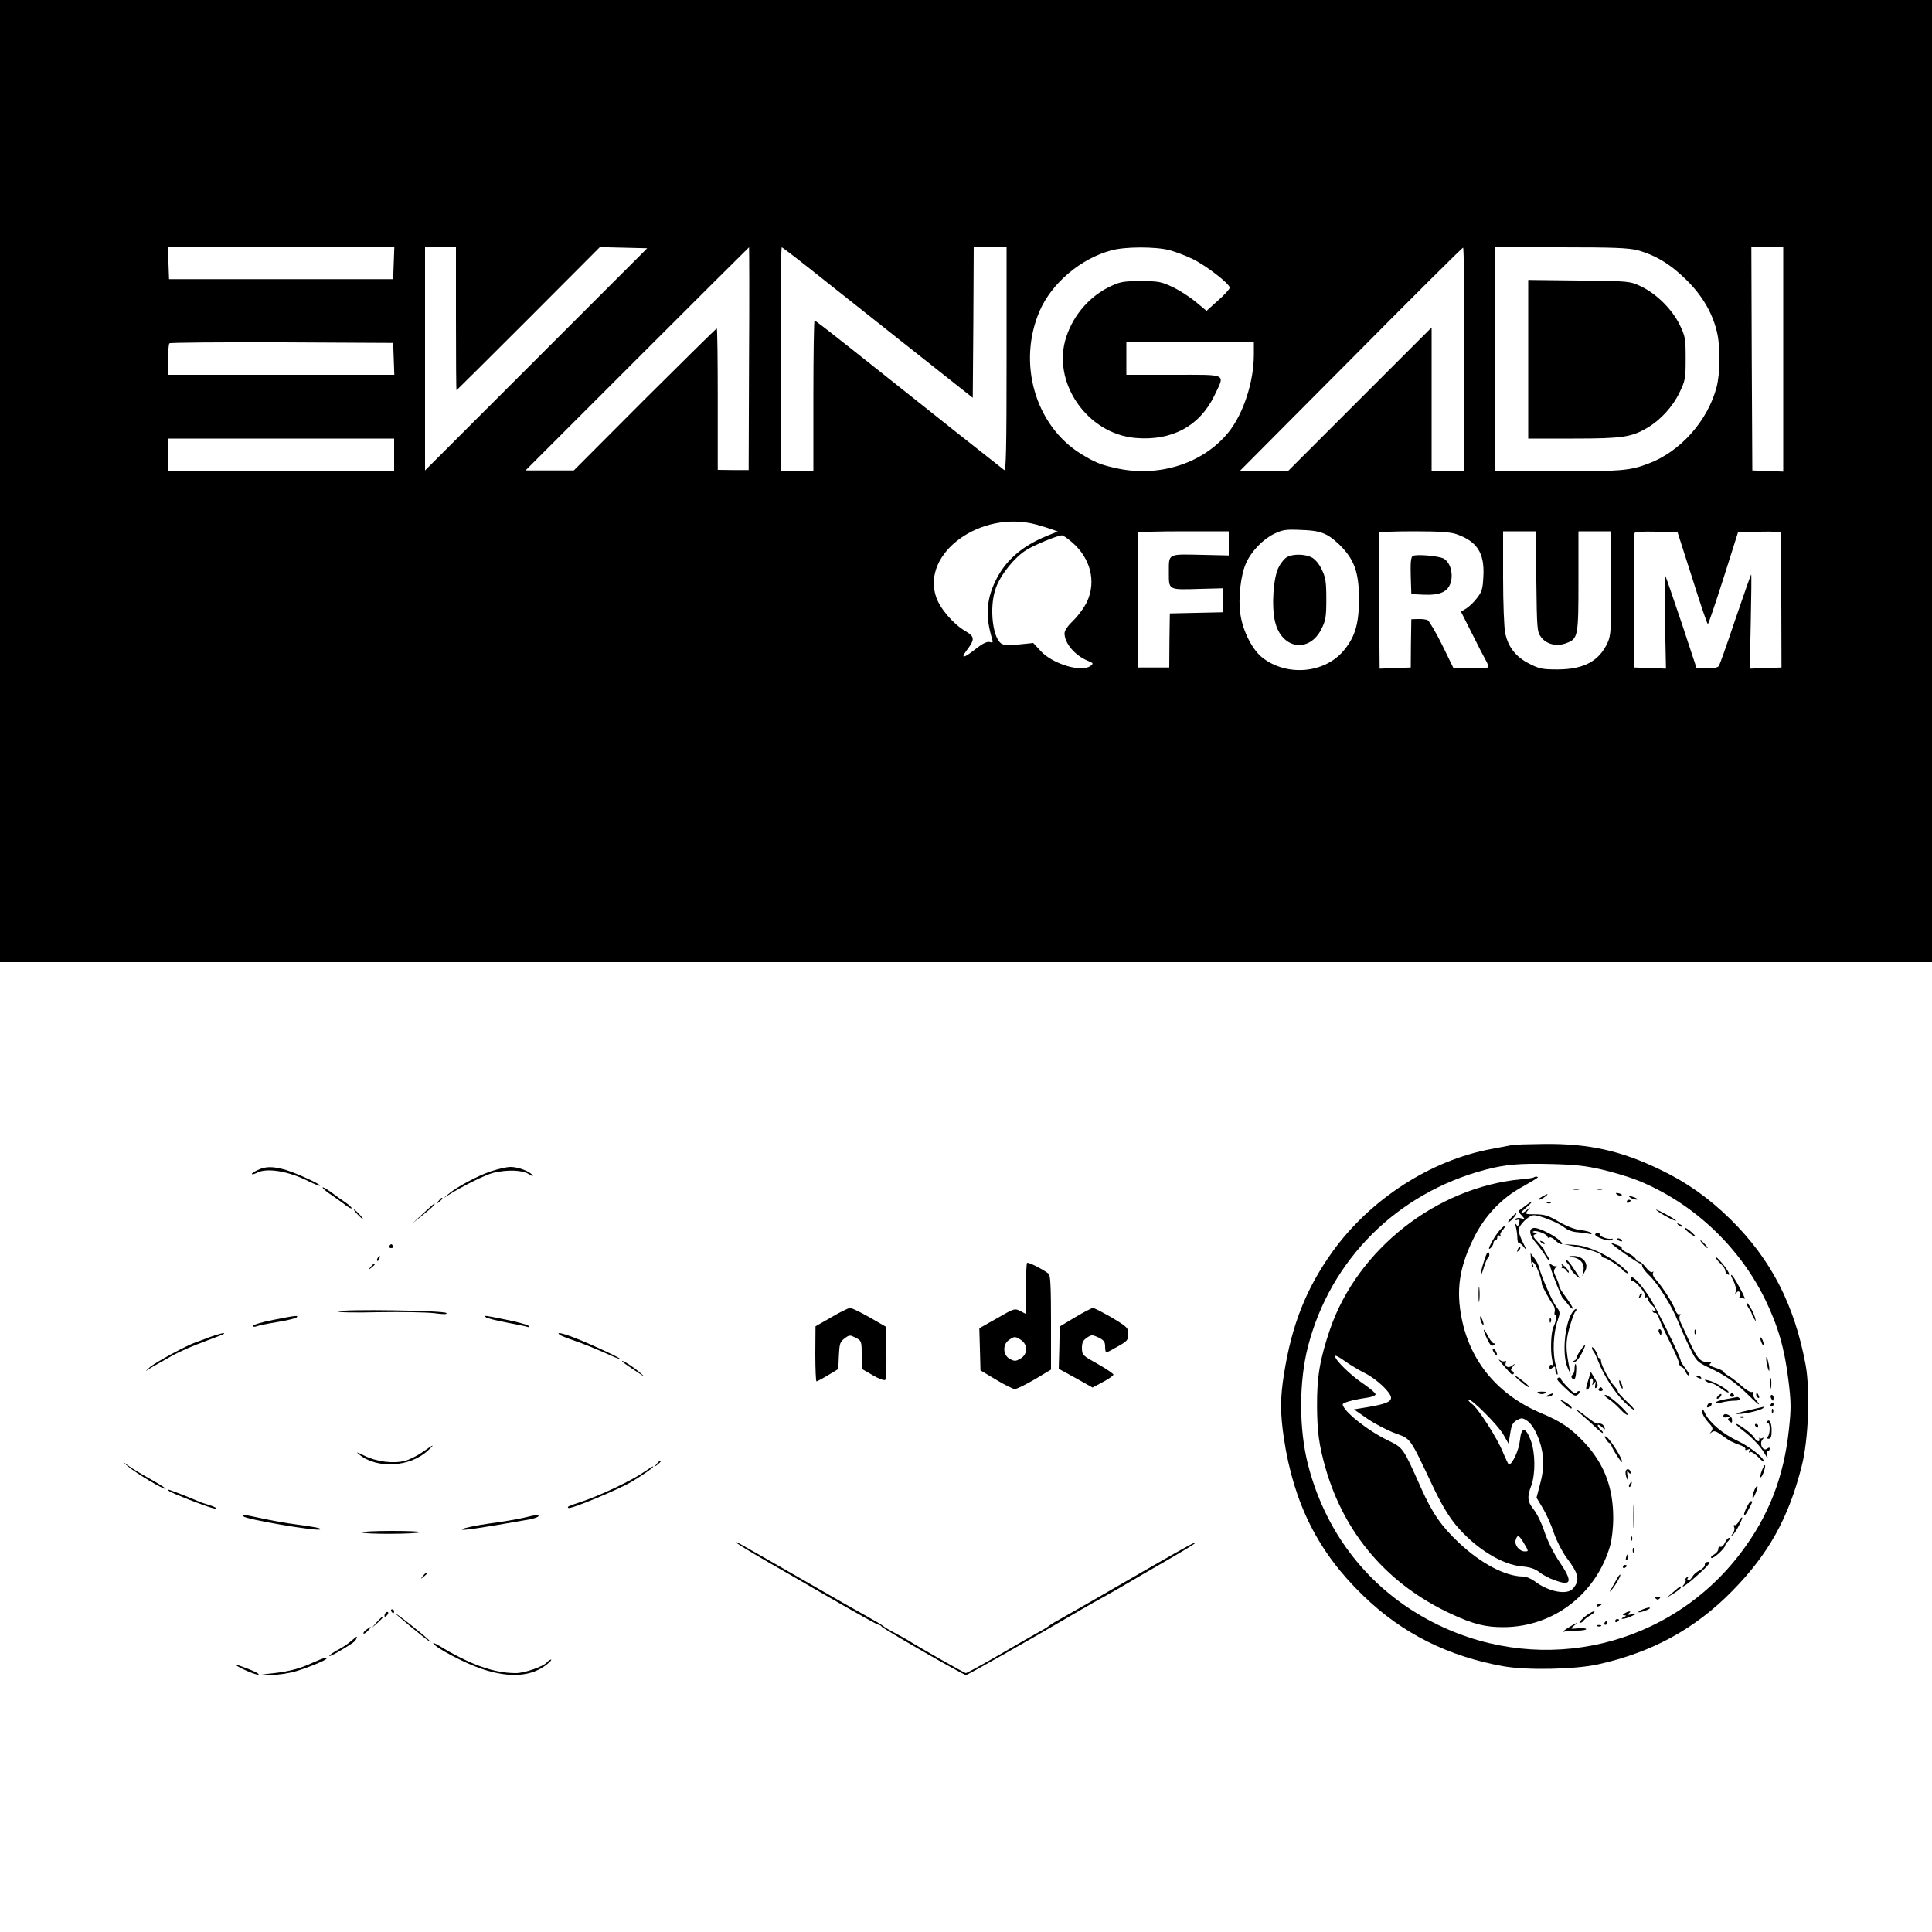 <?xml version="1.0" standalone="no"?>
<!DOCTYPE svg PUBLIC "-//W3C//DTD SVG 20010904//EN"
 "http://www.w3.org/TR/2001/REC-SVG-20010904/DTD/svg10.dtd">
<svg version="1.0" xmlns="http://www.w3.org/2000/svg"
 width="1000pt" height="1000pt" viewBox="0 0 1000 1000"
 preserveAspectRatio="xMidYMid meet">

<g transform="translate(0,1000) scale(0.1,-0.1)"
fill="#000000" stroke="none">
<path d="M0 7510 l0 -2490 5000 0 5000 0 0 2490 0 2490 -5000 0 -5000 0 0
-2490z m2038 1128 l-3 -83 -580 0 -580 0 -3 83 -3 82 586 0 586 0 -3 -82z
m322 -288 c0 -203 1 -370 3 -370 1 0 169 167 372 370 l370 371 123 -3 122 -3
-575 -575 -575 -575 0 578 0 577 80 0 80 0 0 -370z m1517 -207 l-2 -576 -80 0
-80 1 0 366 c0 201 -2 366 -5 366 -3 0 -170 -165 -373 -367 l-367 -368 -125 0
-125 0 578 578 c317 317 578 577 579 577 1 0 2 -260 0 -577z m306 473 c73 -58
294 -233 492 -390 l360 -285 3 389 2 390 85 0 85 0 0 -581 c0 -464 -3 -579
-12 -572 -72 56 -408 322 -578 458 -362 288 -398 315 -404 315 -3 0 -6 -175
-6 -390 l0 -390 -85 0 -85 0 0 580 c0 319 3 580 6 580 3 0 65 -47 137 -104z
m1871 89 c32 -9 86 -29 120 -46 71 -35 191 -128 191 -148 0 -7 -27 -37 -60
-66 l-60 -54 -55 46 c-30 25 -84 60 -120 77 -59 28 -74 31 -165 31 -87 0 -107
-3 -157 -27 -105 -49 -190 -145 -228 -259 -80 -233 105 -505 358 -526 188 -16
332 62 408 220 55 116 72 107 -211 107 l-245 0 0 85 0 85 330 0 330 0 0 -65
c0 -141 -54 -306 -131 -402 -129 -160 -355 -234 -574 -188 -88 19 -115 30
-192 77 -235 147 -328 469 -212 738 62 144 213 272 371 314 71 20 229 20 302
1z m1526 -565 l0 -580 -85 0 -85 0 0 372 0 373 -373 -373 -372 -372 -125 0
-125 0 575 578 c316 319 578 580 583 580 4 1 7 -259 7 -578z m895 565 c93 -25
173 -73 256 -156 83 -82 137 -177 158 -277 16 -75 14 -208 -4 -276 -46 -175
-189 -335 -354 -396 -94 -36 -143 -40 -472 -40 l-319 0 0 580 0 580 338 0
c271 0 349 -3 397 -15z m755 -565 l0 -581 -80 3 -80 3 -3 578 -2 577 83 0 82
0 0 -580z m-7192 3 l3 -83 -586 0 -585 0 0 78 c0 43 3 82 7 85 3 4 266 6 582
5 l576 -3 3 -82z m2 -498 l0 -85 -585 0 -585 0 0 85 0 85 585 0 585 0 0 -85z
m3320 -359 c30 -8 68 -20 85 -26 l30 -11 -57 -23 c-132 -54 -218 -130 -269
-240 -44 -95 -48 -180 -14 -293 6 -18 4 -21 -13 -16 -14 3 -37 -8 -72 -36 -62
-49 -80 -52 -47 -8 44 58 43 72 -7 101 -63 37 -131 117 -151 177 -76 227 231
449 515 375z m1506 -54 c23 -11 61 -43 86 -71 63 -70 83 -137 82 -271 -1 -125
-23 -193 -84 -263 -99 -112 -287 -128 -412 -34 -55 41 -105 139 -118 229 -12
81 2 201 29 262 27 62 88 125 146 153 44 21 61 24 140 20 67 -2 100 -9 131
-25z m-506 -44 l0 -63 -132 3 c-186 4 -178 9 -178 -88 0 -96 -6 -93 163 -88
l117 3 0 -62 0 -62 -137 -3 -138 -3 -2 -140 -1 -140 -81 0 -81 0 0 345 c0 190
0 348 0 353 0 4 106 7 235 7 l235 0 0 -62z m1179 47 c106 -37 145 -97 139
-215 -3 -66 -7 -82 -32 -114 -15 -21 -41 -45 -56 -55 l-28 -17 55 -109 c30
-61 63 -124 73 -142 10 -17 16 -34 13 -37 -4 -3 -45 -6 -92 -6 l-87 0 -59 121
c-33 66 -67 124 -75 129 -8 4 -31 7 -50 6 l-35 -1 -2 -125 -1 -125 -81 -3 -80
-3 -3 348 c-2 191 -2 351 0 356 2 4 83 7 181 7 132 0 189 -4 220 -15z m413
-244 c3 -245 4 -261 24 -288 28 -38 81 -51 131 -32 61 23 63 34 63 322 l0 257
85 0 85 0 0 -267 c0 -239 -2 -272 -19 -309 -44 -96 -122 -138 -257 -139 -81 0
-96 3 -149 30 -69 35 -109 86 -124 158 -6 26 -11 156 -11 287 l0 240 84 0 85
0 3 -259z m807 17 c41 -131 77 -238 81 -238 3 0 39 107 81 238 l75 237 112 3
c72 2 112 -1 112 -8 0 -5 0 -164 0 -352 l1 -343 -82 -3 -82 -3 5 246 c3 135 4
244 2 242 -2 -2 -39 -107 -82 -233 -42 -126 -81 -235 -85 -241 -5 -8 -30 -13
-61 -13 l-54 0 -77 233 c-43 127 -81 238 -85 246 -4 8 -5 -97 -2 -233 l5 -247
-82 3 -82 3 1 343 c0 188 0 347 0 352 0 7 40 10 112 8 l111 -3 76 -237z
m-3211 186 c96 -82 127 -202 79 -307 -14 -30 -46 -74 -71 -98 -29 -28 -46 -52
-46 -67 0 -51 53 -114 120 -142 30 -12 31 -14 14 -27 -47 -35 -198 11 -259 79
l-37 40 -68 -7 c-38 -4 -77 -4 -89 0 -52 16 -74 191 -36 293 25 69 97 158 157
195 43 27 160 75 184 76 6 1 29 -15 52 -35z"/>
<path d="M7910 8141 l0 -411 233 0 c253 0 301 7 384 56 68 40 132 110 167 184
29 60 31 73 31 175 0 104 -2 114 -32 176 -40 80 -120 159 -200 197 -58 27 -59
27 -320 30 l-263 3 0 -410z"/>
<path d="M6664 7118 c-12 -5 -32 -28 -44 -51 -29 -50 -40 -205 -20 -286 34
-141 177 -163 240 -36 22 44 25 63 25 155 0 90 -4 112 -24 153 -13 28 -35 54
-52 62 -32 17 -94 19 -125 3z"/>
<path d="M7312 7122 c-9 -6 -12 -34 -10 -103 l3 -94 62 -3 c88 -4 129 15 143
67 12 47 -5 102 -38 120 -27 14 -144 24 -160 13z"/>
<path d="M7825 4073 c-11 -2 -58 -11 -105 -20 -316 -58 -629 -261 -824 -533
-135 -189 -210 -377 -250 -632 -20 -123 -20 -201 -1 -330 51 -341 179 -594
412 -818 201 -195 440 -314 727 -365 121 -21 368 -16 486 10 280 62 502 183
695 379 189 192 293 379 361 649 35 138 44 388 20 522 -58 312 -179 547 -389
754 -112 110 -226 191 -362 256 -204 99 -370 136 -600 134 -82 -1 -159 -3
-170 -6z m468 -127 c60 -14 142 -39 182 -55 284 -114 525 -339 661 -616 67
-138 101 -255 121 -420 14 -112 14 -147 3 -249 -26 -250 -105 -453 -250 -644
-366 -483 -1016 -638 -1565 -373 -341 165 -580 459 -675 831 -47 184 -47 427
0 610 116 451 463 796 920 916 103 27 174 33 340 29 123 -3 177 -9 263 -29z"/>
<path d="M7939 3906 c-2 -3 -32 -7 -66 -10 -438 -41 -847 -363 -989 -777 -53
-157 -68 -246 -67 -399 1 -133 10 -199 44 -319 98 -342 323 -603 651 -755 114
-53 180 -69 273 -68 256 2 476 171 549 421 9 32 16 92 16 144 0 157 -46 278
-146 387 -72 77 -121 111 -226 155 -223 94 -367 265 -412 489 -30 147 -13 264
59 412 57 118 146 213 258 273 42 24 77 45 77 47 0 5 -15 5 -21 0z m-873
-1014 c61 -31 134 -100 134 -127 0 -21 -31 -33 -119 -48 l-73 -12 69 -48 c38
-26 103 -60 143 -75 84 -31 74 -17 195 -272 43 -91 82 -157 120 -203 99 -119
239 -207 345 -215 38 -3 65 -12 87 -29 17 -14 53 -33 80 -42 88 -33 95 -8 24
96 -28 41 -60 105 -76 152 -14 44 -39 96 -56 117 -33 42 -36 64 -13 125 22 60
21 171 -3 234 -27 71 -49 71 -56 -1 -5 -49 -39 -124 -57 -124 -3 0 -16 28 -30
61 -28 72 -130 231 -162 253 -12 9 -20 18 -17 21 11 10 151 -130 179 -178 l28
-49 9 53 c6 42 13 56 34 68 24 13 29 13 52 -2 38 -24 76 -112 83 -187 4 -47 0
-86 -14 -139 l-19 -73 33 -55 c18 -30 44 -88 57 -128 14 -41 43 -97 65 -127
64 -84 71 -117 34 -160 -30 -36 -127 -17 -198 37 -18 14 -45 25 -61 25 -92 1
-217 67 -332 175 -91 86 -137 152 -196 284 -93 209 -92 207 -170 245 -105 50
-235 154 -235 187 0 9 54 24 123 34 26 3 47 12 47 18 0 7 -29 31 -64 55 -66
44 -146 123 -146 143 0 6 21 -5 48 -24 26 -19 74 -48 108 -65z m819 -875 c28
-47 28 -47 7 -47 -28 0 -55 34 -47 59 9 29 17 26 40 -12z"/>
<path d="M8143 3843 c9 -2 23 -2 30 0 6 3 -1 5 -18 5 -16 0 -22 -2 -12 -5z"/>
<path d="M8268 3843 c6 -2 18 -2 25 0 6 3 1 5 -13 5 -14 0 -19 -2 -12 -5z"/>
<path d="M8368 3818 c5 -5 16 -8 23 -6 8 3 3 7 -10 11 -17 4 -21 3 -13 -5z"/>
<path d="M7980 3805 c-14 -8 -20 -14 -14 -15 5 0 19 7 30 15 24 18 16 19 -16
0z"/>
<path d="M8440 3800 c8 -5 22 -9 30 -9 10 0 8 3 -5 9 -27 12 -43 12 -25 0z"/>
<path d="M8420 3779 c0 -5 5 -7 10 -4 6 3 10 8 10 11 0 2 -4 4 -10 4 -5 0 -10
-5 -10 -11z"/>
<path d="M7894 3758 c-16 -12 -31 -23 -33 -25 -2 -1 4 -13 15 -24 19 -21 19
-22 -3 -15 -12 4 -24 2 -28 -3 -3 -6 0 -8 9 -5 11 4 13 0 9 -16 -4 -17 -8 -19
-15 -8 -5 8 -6 2 -1 -17 4 -16 7 -42 7 -57 1 -14 4 -24 8 -22 3 2 16 -8 27
-23 18 -23 17 -20 -4 21 -14 27 -25 58 -25 68 0 26 53 78 79 78 31 0 128 -39
159 -64 16 -13 43 -23 67 -24 22 -2 48 -5 59 -8 11 -4 16 -2 13 4 -4 5 -28 12
-55 15 -30 3 -73 20 -113 43 -53 32 -74 38 -121 39 -55 0 -56 0 -40 20 17 20
17 20 -4 3 -11 -10 -25 -18 -30 -18 -5 1 7 14 26 30 40 35 36 40 -6 8z"/>
<path d="M8008 3773 c7 -3 16 -2 19 1 4 3 -2 6 -13 5 -11 0 -14 -3 -6 -6z"/>
<path d="M8575 3735 c24 -20 96 -58 100 -53 2 2 -24 18 -58 36 -34 18 -53 26
-42 17z"/>
<path d="M7819 3694 c-13 -14 -17 -23 -9 -19 13 5 46 45 37 45 -2 0 -14 -11
-28 -26z"/>
<path d="M8687 3659 c7 -7 15 -10 18 -7 3 3 -2 9 -12 12 -14 6 -15 5 -6 -5z"/>
<path d="M7762 3632 c-32 -38 -71 -112 -48 -93 9 7 16 20 16 27 0 8 5 14 10
14 6 0 10 7 10 16 0 9 5 12 13 8 6 -4 9 -3 4 1 -4 5 0 17 10 27 9 10 14 20 12
22 -2 3 -14 -8 -27 -22z"/>
<path d="M7933 3643 c-22 -8 -14 -41 16 -75 16 -18 38 -49 50 -68 11 -19 21
-30 21 -25 0 6 -7 21 -16 33 -8 12 -13 22 -11 22 3 0 -11 17 -29 37 -31 33
-33 38 -17 45 16 6 16 7 -2 8 -12 1 -15 4 -7 7 16 6 72 -16 72 -29 0 -5 4 -7
10 -3 5 3 18 -3 30 -15 11 -11 25 -20 32 -20 16 0 -22 34 -60 54 -48 25 -76
34 -89 29z"/>
<path d="M8720 3643 c1 -9 50 -47 54 -41 2 1 -10 13 -25 26 -16 13 -29 20 -29
15z"/>
<path d="M8257 3612 c-8 -12 69 -41 84 -30 11 7 11 8 -1 6 -21 -3 -60 12 -60
23 0 11 -17 12 -23 1z"/>
<path d="M8370 3586 c0 -2 7 -7 16 -10 8 -3 12 -2 9 4 -6 10 -25 14 -25 6z"/>
<path d="M7977 3569 c7 -7 15 -10 18 -7 3 3 -2 9 -12 12 -14 6 -15 5 -6 -5z"/>
<path d="M8815 3560 c10 -11 20 -20 23 -20 3 0 -3 9 -13 20 -10 11 -20 20 -23
20 -3 0 3 -9 13 -20z"/>
<path d="M8340 3565 c0 -7 140 -105 150 -105 5 0 10 -6 10 -13 0 -7 16 -29 36
-48 46 -44 117 -158 150 -240 14 -35 41 -96 61 -136 33 -69 38 -73 99 -102 84
-39 138 -77 209 -147 52 -52 67 -58 27 -12 -7 9 -11 21 -7 27 3 6 0 9 -7 6 -7
-3 -31 11 -52 30 -21 20 -52 43 -67 52 -16 10 -29 20 -29 24 0 3 -18 12 -40
19 -28 9 -37 16 -28 22 9 5 4 8 -13 8 -38 0 -54 18 -94 105 -20 44 -41 90 -47
102 -6 11 -7 27 -3 34 5 7 4 10 -2 6 -6 -4 -16 6 -22 23 -11 34 -69 123 -101
158 -12 12 -18 27 -14 34 4 7 3 8 -4 4 -6 -4 -21 7 -33 24 -13 16 -28 30 -35
30 -6 0 -14 6 -17 13 -3 8 -21 22 -41 31 -20 9 -34 21 -32 25 3 4 -8 12 -25
18 -16 6 -29 10 -29 8z"/>
<path d="M8165 3545 c80 -17 125 -33 125 -46 0 -5 5 -9 12 -9 13 0 91 -51 96
-63 2 -4 13 -12 25 -18 12 -5 3 8 -21 29 -68 61 -181 115 -250 118 l-57 4 70
-15z"/>
<path d="M7856 3533 c-6 -14 -5 -15 5 -6 7 7 10 15 7 18 -3 3 -9 -2 -12 -12z"/>
<path d="M7696 3512 c-10 -17 -36 -106 -31 -110 2 -2 9 16 16 40 7 23 17 46
22 49 5 4 7 13 5 20 -3 10 -6 10 -12 1z"/>
<path d="M7924 3483 c1 -18 5 -35 9 -40 5 -4 5 1 1 12 -6 18 -5 18 8 5 13 -13
40 -90 38 -105 -1 -8 42 -87 58 -107 8 -10 12 -26 9 -38 -3 -11 -1 -17 4 -14
10 6 2 -40 -9 -61 -14 -23 -18 -121 -9 -168 6 -27 5 -37 -2 -32 -6 3 -11 -1
-11 -11 0 -13 3 -14 15 -4 13 10 15 9 15 -8 0 -12 4 -23 10 -27 5 -3 2 18 -7
47 -18 61 -14 168 10 235 13 39 13 43 -8 70 -21 27 -76 154 -89 203 -3 14 -14
36 -25 49 l-19 25 2 -31z"/>
<path d="M8140 3493 c41 -8 62 -33 56 -68 l-6 -30 14 25 c23 40 -12 82 -66 79
-22 -2 -22 -2 2 -6z"/>
<path d="M8880 3493 c0 -5 11 -20 25 -33 14 -13 25 -29 25 -36 0 -7 5 -16 10
-19 21 -13 8 15 -25 55 -19 23 -35 38 -35 33z"/>
<path d="M8113 3462 c10 -10 17 -23 17 -29 0 -5 12 -20 27 -34 15 -13 23 -17
17 -9 -5 8 -21 32 -34 52 -14 21 -29 38 -34 38 -5 0 -2 -8 7 -18z"/>
<path d="M8025 3440 c13 -44 58 -155 64 -160 4 -3 17 -18 29 -34 12 -16 22
-24 22 -17 0 6 -16 31 -35 57 -19 25 -35 51 -35 58 0 7 -7 27 -16 45 -13 26
-14 35 -3 49 7 9 9 14 5 10 -5 -4 -16 -2 -24 5 -13 10 -14 8 -7 -13z"/>
<path d="M8083 3453 c4 -6 4 -13 0 -16 -5 -2 -2 -2 4 -1 7 2 17 -5 22 -14 6
-9 11 -12 11 -6 0 6 -10 19 -22 30 -12 10 -18 14 -15 7z"/>
<path d="M8960 3398 c0 -3 7 -19 15 -34 8 -16 12 -38 9 -49 -4 -15 -3 -16 4
-6 12 17 27 -3 16 -21 -4 -7 -4 -10 1 -6 4 4 15 2 23 -4 7 -7 0 15 -18 47 -30
57 -50 86 -50 73z"/>
<path d="M8440 3380 c0 -5 4 -10 9 -10 17 0 71 -64 66 -78 -3 -7 0 -10 5 -7 6
3 10 0 10 -8 0 -8 9 -22 20 -32 21 -19 28 -41 8 -29 -7 4 -8 3 -4 -5 4 -6 11
-9 15 -7 4 3 13 -12 20 -32 7 -20 33 -76 57 -124 24 -48 44 -94 44 -103 0 -8
7 -18 15 -21 8 -3 17 -14 20 -25 4 -10 11 -19 17 -19 6 0 -1 15 -16 34 -14 19
-26 37 -26 41 0 19 -128 280 -165 335 -51 77 -95 119 -95 90z"/>
<path d="M7653 3300 c0 -36 2 -50 4 -32 2 17 2 47 0 65 -2 17 -4 3 -4 -33z"/>
<path d="M8486 3293 c-6 -14 -5 -15 5 -6 7 7 10 15 7 18 -3 3 -9 -2 -12 -12z"/>
<path d="M9040 3255 c0 -6 6 -19 14 -30 7 -11 13 -22 13 -25 0 -3 5 -14 12
-25 11 -19 11 -18 5 5 -7 29 -44 90 -44 75z"/>
<path d="M8145 3216 c-45 -49 -63 -228 -30 -298 l15 -33 -6 30 c-20 100 -21
138 -2 208 11 39 24 77 30 85 14 16 7 24 -7 8z"/>
<path d="M7661 3180 c0 -8 4 -22 9 -30 12 -18 12 -2 0 25 -6 13 -9 15 -9 5z"/>
<path d="M8021 3164 c0 -11 3 -14 6 -6 3 7 2 16 -1 19 -3 4 -6 -2 -5 -13z"/>
<path d="M7680 3117 c0 -14 28 -74 38 -81 6 -3 14 -1 18 6 4 7 3 9 -1 5 -5 -4
-19 11 -32 35 -12 24 -22 39 -23 35z"/>
<path d="M8586 3105 c4 -8 8 -15 10 -15 2 0 4 7 4 15 0 8 -4 15 -10 15 -5 0
-7 -7 -4 -15z"/>
<path d="M8771 3104 c0 -11 3 -14 6 -6 3 7 2 16 -1 19 -3 4 -6 -2 -5 -13z"/>
<path d="M9111 3075 c1 -19 18 -51 18 -35 0 8 -4 22 -9 30 -5 8 -9 11 -9 5z"/>
<path d="M8181 3011 c-12 -16 -21 -34 -21 -39 0 -6 -6 -13 -12 -15 -9 -4 -8
-6 2 -6 8 0 25 20 37 44 26 52 23 58 -6 16z"/>
<path d="M8240 3024 c0 -6 4 -14 8 -19 5 -6 17 -30 26 -55 28 -71 86 -161 134
-207 24 -24 48 -43 53 -43 4 0 -14 21 -42 47 -27 25 -47 48 -45 50 2 2 -6 15
-18 28 -26 28 -69 109 -69 130 0 8 -4 15 -9 15 -4 0 -8 6 -8 13 -1 14 -30 55
-30 41z"/>
<path d="M7732 3000 c7 -10 14 -18 15 -16 6 6 -9 36 -18 36 -5 0 -4 -9 3 -20z"/>
<path d="M9142 2965 c0 -11 4 -31 8 -45 6 -20 8 -21 8 -5 0 11 -4 31 -8 45 -6
20 -8 21 -8 5z"/>
<path d="M7775 2940 c17 -19 35 -40 42 -47 6 -7 14 -9 17 -4 4 5 0 11 -6 14
-10 3 -10 8 2 23 14 17 14 18 -2 6 -20 -16 -42 -6 -34 15 3 8 1 11 -5 8 -5 -4
-18 -1 -27 6 -9 7 -3 -2 13 -21z"/>
<path d="M8150 2916 c0 -14 -5 -28 -10 -31 -6 -4 -8 -11 -5 -16 12 -19 21 -8
23 31 2 22 0 40 -3 40 -3 0 -5 -11 -5 -24z"/>
<path d="M8219 2851 c-12 -39 -12 -48 -2 -44 7 3 13 18 13 35 0 16 4 27 10 23
5 -3 7 -13 4 -23 -5 -15 -4 -15 6 -2 10 13 11 11 7 -8 -3 -12 -1 -20 4 -16 13
8 11 20 -9 53 l-18 30 -15 -48z"/>
<path d="M7870 2850 c19 -17 38 -30 43 -30 6 0 -7 14 -28 30 -49 39 -61 38
-15 0z"/>
<path d="M8780 2876 c0 -2 7 -7 16 -10 8 -3 12 -2 9 4 -6 10 -25 14 -25 6z"/>
<path d="M9163 2840 c0 -25 2 -35 4 -22 2 12 2 32 0 45 -2 12 -4 2 -4 -23z"/>
<path d="M8060 2861 c0 -5 21 -27 46 -50 37 -35 48 -40 60 -30 8 6 12 14 9 18
-3 3 -10 0 -14 -7 -5 -9 -18 -2 -44 25 -20 20 -37 40 -37 45 0 4 -4 8 -10 8
-5 0 -10 -4 -10 -9z"/>
<path d="M8381 2850 c0 -8 4 -22 9 -30 12 -18 12 -2 0 25 -6 13 -9 15 -9 5z"/>
<path d="M8830 2851 c8 -6 21 -11 29 -11 8 0 29 -12 48 -26 19 -14 37 -24 40
-21 7 8 -71 55 -104 62 -21 5 -24 4 -13 -4z"/>
<path d="M8275 2810 c-3 -5 1 -10 10 -10 9 0 13 5 10 10 -3 6 -8 10 -10 10 -2
0 -7 -4 -10 -10z"/>
<path d="M7964 2788 c9 -5 23 -5 32 0 12 6 7 9 -16 9 -23 0 -28 -3 -16 -9z"/>
<path d="M8015 2780 c-16 -7 -17 -9 -3 -9 9 -1 20 4 23 9 7 11 7 11 -20 0z"/>
<path d="M8892 2774 c-7 -8 -8 -14 -3 -14 10 0 25 19 20 25 -2 1 -10 -3 -17
-11z"/>
<path d="M8955 2780 c-3 -5 1 -10 10 -10 9 0 13 5 10 10 -3 6 -8 10 -10 10 -2
0 -7 -4 -10 -10z"/>
<path d="M9090 2781 c0 -6 4 -13 10 -16 6 -3 7 1 4 9 -7 18 -14 21 -14 7z"/>
<path d="M8324 2760 c17 -10 44 -35 62 -54 17 -19 35 -32 38 -29 9 9 -95 103
-114 103 -9 0 -3 -8 14 -20z"/>
<path d="M9166 2765 c4 -8 8 -15 10 -15 2 0 4 7 4 15 0 8 -4 15 -10 15 -5 0
-7 -7 -4 -15z"/>
<path d="M8933 2758 c-29 -5 -53 -13 -53 -18 0 -5 15 -4 32 1 18 5 48 9 66 9
20 0 31 4 27 10 -3 6 -9 9 -13 9 -4 -1 -31 -6 -59 -11z"/>
<path d="M8094 2736 c16 -14 33 -26 38 -26 13 0 -13 25 -42 39 -23 12 -22 11
4 -13z"/>
<path d="M8837 2726 c-4 -10 -1 -13 9 -9 15 6 19 23 5 23 -5 0 -11 -7 -14 -14z"/>
<path d="M9165 2730 c-3 -5 -1 -10 4 -10 6 0 11 5 11 10 0 6 -2 10 -4 10 -3 0
-8 -4 -11 -10z"/>
<path d="M9045 2699 c-44 -9 -67 -18 -52 -18 34 -1 118 18 132 30 5 5 7 8 5 8
-3 -1 -41 -10 -85 -20z"/>
<path d="M8190 2674 c25 -21 58 -51 74 -67 16 -15 30 -26 32 -24 3 2 -2 10
-11 17 -8 7 -15 17 -15 23 0 5 9 2 20 -8 18 -17 20 -17 14 -2 -6 16 -17 21
-37 18 -5 -1 -27 14 -50 32 -60 48 -81 56 -27 11z"/>
<path d="M8810 2694 c0 -12 14 -36 30 -54 26 -27 28 -35 18 -49 -11 -14 -11
-14 2 -4 12 9 23 6 55 -18 40 -29 46 -32 97 -51 15 -6 25 -14 22 -19 -3 -5 3
-6 12 -2 13 5 15 3 9 -7 -5 -8 -4 -11 3 -6 6 4 25 -8 42 -25 16 -18 30 -28 30
-23 0 19 -76 78 -136 106 -74 34 -145 94 -167 140 -13 27 -17 29 -17 12z"/>
<path d="M9171 2694 c0 -11 3 -14 6 -6 3 7 2 16 -1 19 -3 4 -6 -2 -5 -13z"/>
<path d="M8920 2670 c0 -7 9 -9 23 -5 14 4 18 3 9 -3 -11 -7 -10 -11 1 -20 11
-9 13 -7 12 11 -2 23 -45 39 -45 17z"/>
<path d="M9008 2663 c7 -3 16 -2 19 1 4 3 -2 6 -13 5 -11 0 -14 -3 -6 -6z"/>
<path d="M9144 2639 c-4 -8 -3 -9 4 -5 15 9 16 -56 2 -70 -7 -7 -6 -11 5 -11
11 0 15 11 15 43 0 43 -13 64 -26 43z"/>
<path d="M9021 2596 c50 -38 95 -86 116 -125 13 -23 14 -23 10 -3 -3 12 -1 22
4 22 5 0 9 5 9 11 0 8 -4 8 -13 1 -20 -17 -43 24 -25 46 8 9 8 13 1 9 -6 -4
-13 -4 -16 0 -2 5 -2 2 -1 -4 5 -20 -14 -15 -25 5 -10 19 -81 72 -95 72 -5 0
11 -15 35 -34z"/>
<path d="M9085 2620 c3 -5 8 -10 11 -10 2 0 4 5 4 10 0 6 -5 10 -11 10 -5 0
-7 -4 -4 -10z"/>
<path d="M8313 2550 c6 -11 15 -20 19 -20 5 0 8 -4 8 -10 0 -5 14 -31 31 -57
18 -28 28 -38 24 -23 -10 32 -67 118 -82 124 -10 4 -10 1 0 -14z"/>
<path d="M9120 2390 c-7 -17 -10 -33 -8 -36 3 -3 11 9 17 27 14 42 7 49 -9 9z"/>
<path d="M8415 2387 c-3 -7 -1 -24 5 -38 9 -21 9 -20 4 11 -4 26 -3 31 5 20 7
-9 11 -10 11 -3 0 18 -19 26 -25 10z"/>
<path d="M8435 2319 c-4 -6 -5 -12 -2 -15 2 -3 7 2 10 11 7 17 1 20 -8 4z"/>
<path d="M9080 2286 c-15 -41 -10 -56 6 -17 8 18 13 36 10 39 -3 2 -10 -7 -16
-22z"/>
<path d="M8454 2150 c0 -52 1 -74 3 -47 2 26 2 68 0 95 -2 26 -3 4 -3 -48z"/>
<path d="M9039 2195 c-22 -47 -11 -53 12 -7 22 41 22 42 12 42 -5 -1 -15 -16
-24 -35z"/>
<path d="M9000 2125 c-7 -13 -17 -22 -21 -19 -5 3 -6 -2 -3 -11 4 -8 0 -23 -7
-32 -8 -9 -9 -14 -3 -10 14 8 57 87 51 93 -2 2 -10 -7 -17 -21z"/>
<path d="M8441 2034 c0 -11 3 -14 6 -6 3 7 2 16 -1 19 -3 4 -6 -2 -5 -13z"/>
<path d="M8928 2015 c-6 -14 -17 -24 -24 -21 -6 2 -11 -3 -10 -12 0 -9 -10
-21 -22 -28 -13 -6 -19 -15 -14 -18 10 -6 72 51 72 66 0 4 7 14 16 22 8 9 11
16 4 16 -6 0 -16 -11 -22 -25z"/>
<path d="M8451 1974 c0 -11 3 -14 6 -6 3 7 2 16 -1 19 -3 4 -6 -2 -5 -13z"/>
<path d="M8417 1941 c-4 -17 -3 -21 5 -13 5 5 8 16 6 23 -3 8 -7 3 -11 -10z"/>
<path d="M8824 1901 c1 -8 -11 -21 -26 -29 -16 -7 -33 -22 -38 -33 -6 -10 -15
-19 -21 -19 -6 0 -7 5 -3 12 5 7 3 8 -5 4 -7 -5 -10 -11 -7 -14 3 -3 1 -11 -5
-19 -29 -34 13 -6 74 50 50 45 64 63 49 63 -11 0 -19 -7 -18 -15z"/>
<path d="M8400 1889 c0 -5 5 -7 10 -4 6 3 10 8 10 11 0 2 -4 4 -10 4 -5 0 -10
-5 -10 -11z"/>
<path d="M8369 1828 c-7 -13 -19 -34 -27 -48 -14 -24 -13 -24 3 -5 20 24 48
75 41 75 -3 0 -11 -10 -17 -22z"/>
<path d="M8660 1759 l-35 -30 37 23 c21 13 38 26 38 31 0 10 -2 9 -40 -24z"/>
<path d="M8570 1726 c7 -7 13 -7 20 0 6 6 3 10 -10 10 -13 0 -16 -4 -10 -10z"/>
<path d="M8265 1690 c-3 -6 1 -7 9 -4 18 7 21 14 7 14 -6 0 -13 -4 -16 -10z"/>
<path d="M8503 1670 c-34 -14 -28 -21 7 -9 17 6 30 13 30 15 0 6 -12 4 -37 -6z"/>
<path d="M8200 1630 c-19 -17 -29 -30 -23 -30 7 0 15 5 19 11 3 6 20 19 38 30
17 10 24 19 16 19 -8 -1 -31 -14 -50 -30z"/>
<path d="M8410 1650 c-13 -9 -13 -10 0 -11 10 0 8 -3 -5 -9 -13 -6 -15 -9 -5
-9 8 0 29 6 45 14 l30 14 -30 -5 c-23 -4 -27 -3 -15 5 19 13 0 14 -20 1z"/>
<path d="M8360 1609 c0 -5 5 -7 10 -4 6 3 10 8 10 11 0 2 -4 4 -10 4 -5 0 -10
-5 -10 -11z"/>
<path d="M8305 1600 c-3 -5 -1 -10 4 -10 6 0 11 5 11 10 0 6 -2 10 -4 10 -3 0
-8 -4 -11 -10z"/>
<path d="M8115 1574 c-22 -15 -32 -23 -22 -20 10 3 41 6 68 6 27 0 49 3 49 8
0 4 -19 6 -42 4 -41 -4 -42 -3 -23 12 31 24 15 18 -30 -10z"/>
<path d="M8268 1583 c7 -3 16 -2 19 1 4 3 -2 6 -13 5 -11 0 -14 -3 -6 -6z"/>
<path d="M1332 3943 c-18 -8 -31 -18 -28 -20 2 -3 14 1 27 7 50 27 164 8 268
-45 29 -14 55 -25 57 -22 7 6 -117 63 -175 81 -68 20 -107 20 -149 -1z"/>
<path d="M2540 3937 c-69 -23 -178 -82 -220 -118 l-25 -21 25 16 c74 47 191
105 235 116 72 17 149 14 182 -7 15 -10 24 -13 20 -7 -12 20 -74 44 -114 44
-21 0 -67 -11 -103 -23z"/>
<path d="M1670 3853 c0 -4 21 -23 48 -40 26 -18 59 -42 75 -54 15 -11 27 -17
27 -12 0 4 -15 18 -33 30 -17 11 -51 35 -74 53 -24 17 -43 28 -43 23z"/>
<path d="M2269 3783 c-13 -16 -12 -17 4 -4 16 13 21 21 13 21 -2 0 -10 -8 -17
-17z"/>
<path d="M2190 3719 l-55 -51 52 42 c47 37 70 60 61 60 -2 0 -28 -23 -58 -51z"/>
<path d="M1850 3715 c13 -14 26 -25 28 -25 3 0 -5 11 -18 25 -13 14 -26 25
-28 25 -3 0 5 -11 18 -25z"/>
<path d="M2015 3550 c-3 -5 1 -10 10 -10 9 0 13 5 10 10 -3 6 -8 10 -10 10 -2
0 -7 -4 -10 -10z"/>
<path d="M1955 3489 c-4 -6 -5 -12 -2 -15 2 -3 7 2 10 11 7 17 1 20 -8 4z"/>
<path d="M5316 3463 c-3 -3 -6 -64 -6 -135 l0 -129 -29 15 c-28 15 -32 14
-120 -37 l-92 -52 3 -109 3 -109 80 -48 c44 -27 88 -48 97 -49 10 0 56 23 103
50 l85 51 0 243 c0 183 -3 246 -12 253 -33 25 -106 62 -112 56z m-31 -399 c36
-24 35 -74 -3 -96 -24 -14 -30 -15 -55 -2 -36 19 -39 75 -5 98 28 20 33 20 63
0z"/>
<path d="M1919 3443 c-13 -16 -12 -17 4 -4 9 7 17 15 17 17 0 8 -8 3 -21 -13z"/>
<path d="M4303 3182 l-82 -47 -1 -142 c0 -79 3 -143 6 -143 3 0 30 14 60 32
l53 32 3 70 c3 61 6 71 29 88 25 19 28 19 58 4 30 -16 31 -18 31 -89 l0 -72
57 -33 c32 -19 60 -29 65 -24 5 5 7 69 6 142 l-3 133 -85 49 c-46 26 -91 48
-100 48 -8 0 -52 -21 -97 -48z"/>
<path d="M5565 3182 l-80 -48 -2 -110 -3 -109 88 -48 87 -49 54 29 c29 15 54
33 54 38 0 5 -37 30 -81 55 -79 44 -81 46 -82 82 0 29 6 41 26 54 23 16 28 16
60 1 28 -14 34 -22 34 -47 0 -16 3 -30 6 -30 4 0 31 14 60 31 49 27 54 34 54
64 0 32 -5 37 -85 85 -47 27 -91 50 -98 50 -7 0 -48 -22 -92 -48z"/>
<path d="M1752 3212 c-7 -5 86 -7 205 -4 120 2 251 0 291 -5 51 -7 69 -6 62 1
-13 13 -539 21 -558 8z"/>
<path d="M1413 3168 c-57 -11 -103 -25 -103 -30 0 -6 8 -7 18 -3 9 4 58 14
107 22 50 8 94 19 100 24 12 12 -2 11 -122 -13z"/>
<path d="M2516 3181 c5 -4 52 -16 104 -26 52 -10 102 -20 110 -23 10 -3 12 -2
5 6 -5 5 -57 20 -114 31 -118 24 -118 24 -105 12z"/>
<path d="M1085 3079 c-27 -11 -59 -22 -70 -26 -48 -16 -214 -106 -241 -131
-17 -15 -23 -22 -15 -16 9 7 32 21 51 31 19 11 60 34 90 51 30 16 100 47 155
67 55 20 102 39 104 41 9 9 -27 0 -74 -17z"/>
<path d="M2896 3092 c5 -5 41 -19 79 -32 39 -13 107 -41 153 -61 45 -21 82
-36 82 -33 0 6 -145 74 -232 108 -66 26 -101 33 -82 18z"/>
<path d="M3220 2955 c0 -4 16 -16 100 -71 18 -12 17 -10 -5 9 -32 29 -95 69
-95 62z"/>
<path d="M2187 2484 c-27 -19 -68 -39 -90 -45 -60 -16 -148 -5 -210 26 -41 20
-47 22 -27 6 92 -75 262 -65 355 21 39 36 31 34 -28 -8z"/>
<path d="M664 2409 c41 -35 187 -122 193 -115 2 2 -27 21 -64 42 -84 48 -93
53 -135 82 -27 19 -26 17 6 -9z"/>
<path d="M3399 2423 c-13 -16 -12 -17 4 -4 9 7 17 15 17 17 0 8 -8 3 -21 -13z"/>
<path d="M3330 2379 c-58 -41 -225 -120 -315 -150 -80 -27 -80 -27 -73 -34 9
-9 259 95 328 136 62 37 121 79 110 79 -3 0 -25 -14 -50 -31z"/>
<path d="M876 2282 c9 -9 180 -76 222 -87 38 -11 24 3 -15 15 -21 6 -47 15
-58 20 -37 17 -148 60 -154 60 -3 0 -1 -4 5 -8z"/>
<path d="M1260 2152 c0 -14 385 -80 398 -68 6 6 -23 12 -128 26 -47 6 -125 20
-175 31 -104 22 -95 21 -95 11z"/>
<path d="M2710 2144 c-30 -7 -111 -21 -180 -30 -69 -10 -131 -23 -138 -29 -11
-10 85 4 351 51 20 4 40 11 43 15 7 11 -8 10 -76 -7z"/>
<path d="M1873 2068 c16 -10 276 -9 302 1 10 4 -56 7 -147 7 -92 0 -161 -4
-155 -8z"/>
<path d="M3815 2012 c6 -6 82 -52 170 -103 88 -50 188 -108 222 -128 258 -149
334 -191 342 -191 5 0 11 -4 13 -8 4 -10 424 -252 438 -252 8 0 352 195 540
306 30 18 87 50 125 72 39 21 98 55 133 75 76 45 147 86 277 161 55 32 105 63
110 68 15 15 -34 -11 -210 -112 -337 -195 -422 -243 -475 -273 -30 -16 -62
-35 -70 -42 -8 -7 -40 -26 -70 -42 -30 -17 -122 -69 -203 -117 -82 -47 -153
-86 -158 -86 -6 0 -224 123 -299 170 -8 5 -37 21 -65 36 -27 14 -56 31 -64 38
-7 6 -42 27 -77 46 -35 19 -200 113 -366 209 -340 195 -327 188 -313 173z"/>
<path d="M2189 1843 c-13 -16 -12 -17 4 -4 9 7 17 15 17 17 0 8 -8 3 -21 -13z"/>
<path d="M2025 1660 c3 -5 8 -10 11 -10 2 0 4 5 4 10 0 6 -5 10 -11 10 -5 0
-7 -4 -4 -10z"/>
<path d="M1997 1653 c-4 -3 -7 -11 -7 -17 0 -6 5 -5 12 2 6 6 9 14 7 17 -3 3
-9 2 -12 -2z"/>
<path d="M2050 1646 c0 -4 138 -118 170 -140 13 -9 13 -8 0 5 -24 25 -170 141
-170 135z"/>
<path d="M1949 1603 l-24 -28 28 24 c25 23 32 31 24 31 -2 0 -14 -12 -28 -27z"/>
<path d="M1896 1565 c-11 -8 -17 -17 -14 -20 2 -3 13 4 23 15 21 23 18 25 -9
5z"/>
<path d="M1815 1504 c-16 -14 -47 -34 -67 -44 -20 -11 -40 -24 -43 -30 -3 -6
15 3 42 18 82 48 92 56 97 69 7 17 6 17 -29 -13z"/>
<path d="M2243 1493 c15 -24 167 -104 253 -132 144 -48 258 -39 337 26 16 13
24 23 19 23 -5 0 -15 -7 -22 -15 -18 -21 -115 -55 -160 -55 -114 0 -237 44
-399 143 -19 11 -31 16 -28 10z"/>
<path d="M1621 1395 c-67 -31 -119 -45 -201 -55 l-65 -7 56 -2 c32 0 85 8 122
19 69 21 157 58 157 65 0 9 -14 4 -69 -20z"/>
<path d="M1220 1384 c0 -9 103 -55 117 -52 9 2 -14 15 -50 29 -37 14 -67 25
-67 23z"/>
</g>
</svg>
